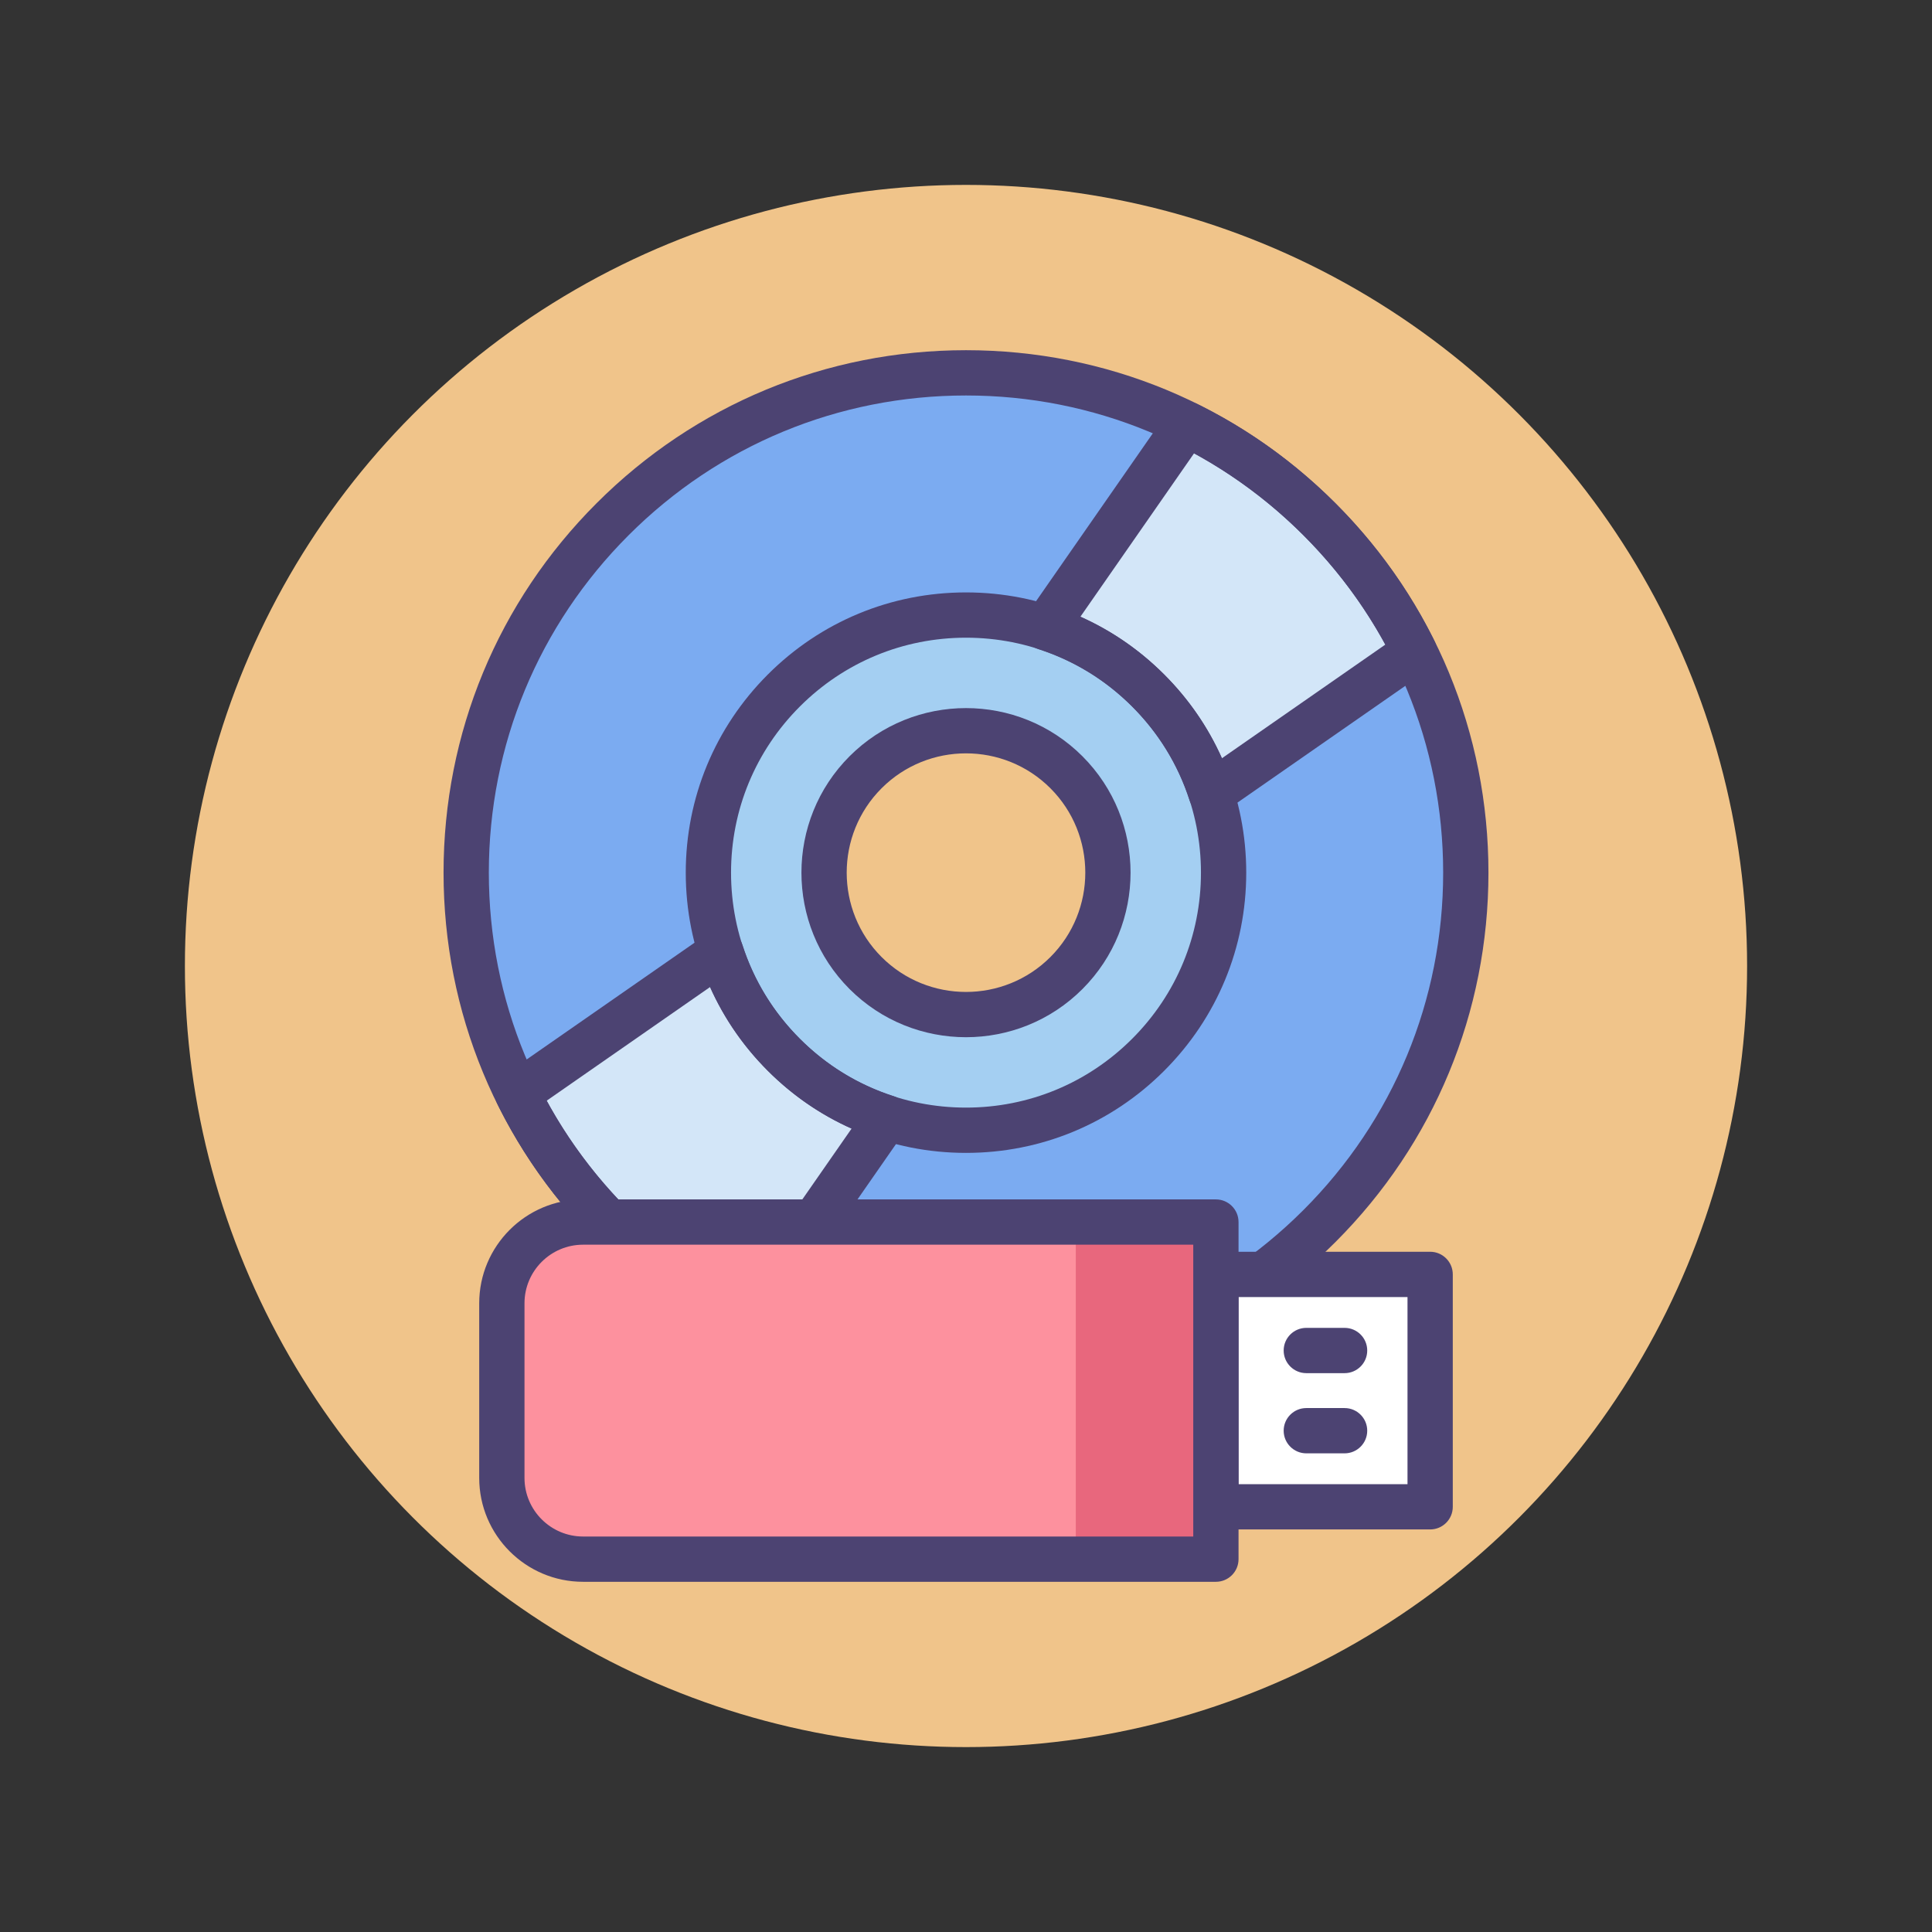 <?xml version="1.0" encoding="utf-8"?>
<!-- Generator: Adobe Illustrator 22.1.0, SVG Export Plug-In . SVG Version: 6.00 Build 0)  -->
<svg version="1.1" id="Icon_Set" xmlns="http://www.w3.org/2000/svg" xmlns:xlink="http://www.w3.org/1999/xlink" x="0px" y="0px"
	 viewBox="0 0 512 512" style="enable-background:new 0 0 512 512;" xml:space="preserve">
<rect x="0" y="0" width="512" height="512" fill="#333333" stroke="none"/>
<style type="text/css">
	.st0{fill:#F0C48A;}
	.st1{fill:#D3E6F8;}
	.st2{fill:#4C4372;}
	.st3{fill:#FD919E;}
	.st4{fill:#E8677D;}
	.st5{fill:#FFFFFF;}
	.st6{fill:#A4CFF2;}
	.st7{fill:#7BABF1;}
</style>
<g id="Data_Storage">
	<g>
		<g>
			<circle class="st0" cx="256" cy="256" r="207"/>
		</g>
	</g>
	<g>
		<g>
			<g>
				<path class="st7" d="M349.659,137.602c-51.727-51.727-135.592-51.727-187.319,0c-51.727,51.726-51.727,135.592,0,187.319
					c51.727,51.727,135.592,51.727,187.319,0C401.386,273.194,401.386,189.328,349.659,137.602z M282.609,257.87
					c-14.696,14.696-38.522,14.696-53.218,0c-14.696-14.696-14.696-38.522,0-53.218c14.696-14.696,38.522-14.696,53.218,0
					C297.305,219.348,297.305,243.174,282.609,257.87z"/>
			</g>
			<g>
				<path class="st1" d="M304.272,182.99c7.915,7.915,13.461,17.296,16.676,27.264l53.92-37.505
					c-6.248-12.69-14.649-24.588-25.208-35.147c-10.559-10.559-22.457-18.96-35.147-25.208l-37.505,53.92
					C286.976,169.529,296.357,175.075,304.272,182.99z"/>
			</g>
			<g>
				<path class="st1" d="M207.728,279.533c-7.915-7.915-13.461-17.296-16.676-27.264l-53.92,37.505
					c6.248,12.69,14.649,24.588,25.208,35.147c10.559,10.559,22.457,18.96,35.147,25.208l37.505-53.92
					C225.024,292.994,215.644,287.448,207.728,279.533z"/>
			</g>
			<g>
				<path class="st2" d="M256,369.716c-36.982,0-71.751-14.402-97.901-40.553c-26.151-26.15-40.554-60.919-40.554-97.902
					c0-36.982,14.402-71.751,40.554-97.902c26.15-26.151,60.919-40.553,97.901-40.553s71.751,14.402,97.901,40.553
					c26.151,26.15,40.554,60.919,40.554,97.902c0,36.983-14.402,71.752-40.554,97.902l0,0l0,0
					C327.751,355.314,292.982,369.716,256,369.716z M256,104.807c-33.777,0-65.532,13.154-89.416,37.038
					c-23.885,23.884-37.039,55.64-37.039,89.417c0,33.777,13.154,65.533,37.038,89.417c23.885,23.884,55.64,37.038,89.417,37.038
					s65.532-13.154,89.416-37.038c0.001,0,0.001,0,0.001,0c23.884-23.884,37.038-55.64,37.038-89.417
					c0-33.777-13.154-65.532-37.038-89.417C321.532,117.96,289.777,104.807,256,104.807z"/>
			</g>
			<g>
				<path class="st6" d="M304.272,182.99c-26.66-26.659-69.883-26.659-96.543,0c-26.66,26.66-26.66,69.884,0,96.543
					c26.66,26.66,69.883,26.66,96.543,0C330.931,252.874,330.931,209.65,304.272,182.99z M282.609,257.87
					c-14.696,14.696-38.522,14.696-53.218,0c-14.696-14.696-14.696-38.522,0-53.218c14.696-14.696,38.522-14.696,53.218,0
					C297.305,219.348,297.305,243.174,282.609,257.87z"/>
			</g>
			<g>
				<path class="st2" d="M256,274.872c-11.173,0-22.346-4.253-30.852-12.758c-17.012-17.012-17.012-44.692-0.001-61.704
					c17.014-17.011,44.692-17.011,61.704,0c17.012,17.012,17.012,44.692,0.001,61.704c-0.001,0-0.001,0-0.001,0
					C278.346,270.619,267.173,274.872,256,274.872z M256,199.646c-8.101,0-16.199,3.082-22.367,9.249
					c-12.332,12.333-12.332,32.4,0.001,44.733c12.331,12.332,32.398,12.333,44.733,0c12.332-12.333,12.332-32.4-0.001-44.733
					C272.201,202.729,264.1,199.646,256,199.646z M282.609,257.871h0.01H282.609z"/>
			</g>
			<g>
				<path class="st2" d="M320.947,216.254c-0.645,0-1.293-0.104-1.919-0.315c-1.802-0.608-3.208-2.034-3.791-3.843
					c-3.05-9.457-8.167-17.822-15.208-24.863c-7.041-7.041-15.406-12.158-24.863-15.208c-1.81-0.584-3.235-1.99-3.843-3.792
					c-0.608-1.801-0.326-3.784,0.759-5.345l37.505-53.92c1.695-2.436,4.914-3.268,7.576-1.957
					c13.583,6.688,25.944,15.552,36.739,26.348c10.795,10.795,19.66,23.156,26.348,36.74c1.311,2.662,0.479,5.882-1.957,7.576
					l-53.92,37.505C323.355,215.888,322.157,216.254,320.947,216.254z M286.308,163.452c8.263,3.672,15.708,8.797,22.206,15.295
					c6.499,6.499,11.624,13.944,15.296,22.207l43.308-30.124c-5.777-10.615-13.062-20.348-21.699-28.986
					c-8.64-8.639-18.372-15.923-28.987-21.701L286.308,163.452z"/>
			</g>
			<g>
				<path class="st2" d="M197.484,356.129c-0.895,0-1.799-0.2-2.647-0.618c-13.581-6.686-25.941-15.55-36.738-26.348
					c-10.797-10.796-19.662-23.157-26.349-36.739c-1.311-2.662-0.479-5.882,1.957-7.576l53.92-37.505
					c1.56-1.085,3.544-1.366,5.345-0.759c1.802,0.608,3.208,2.034,3.791,3.843c3.05,9.457,8.167,17.822,15.208,24.863
					c7.042,7.042,15.407,12.159,24.863,15.208c1.81,0.583,3.235,1.99,3.843,3.792c0.608,1.801,0.327,3.784-0.759,5.345
					l-37.505,53.919C201.259,355.214,199.396,356.129,197.484,356.129z M144.883,291.692c5.777,10.614,13.061,20.346,21.7,28.986
					c8.641,8.64,18.372,15.924,28.986,21.701l30.123-43.307c-8.263-3.672-15.707-8.797-22.206-15.296s-11.624-13.944-15.296-22.207
					L144.883,291.692z"/>
			</g>
			<g>
				<path class="st2" d="M256,305.528c-19.838,0-38.487-7.725-52.515-21.752c-14.026-14.027-21.752-32.677-21.752-52.514
					c0-19.837,7.726-38.488,21.753-52.515c14.026-14.027,32.676-21.752,52.514-21.752s38.487,7.725,52.515,21.752
					c14.026,14.027,21.752,32.677,21.752,52.515c0,19.837-7.726,38.487-21.753,52.514h0.001c-0.001,0-0.001,0-0.001,0
					C294.487,297.803,275.838,305.528,256,305.528z M256,168.995c-16.632,0-32.269,6.477-44.028,18.237
					c-11.762,11.761-18.238,27.397-18.238,44.029c0,16.632,6.477,32.268,18.237,44.029s27.397,18.237,44.029,18.237
					s32.269-6.477,44.028-18.237c0.001,0,0.001,0,0.001,0c11.761-11.761,18.237-27.397,18.237-44.029
					c0-16.632-6.477-32.269-18.237-44.029S272.632,168.995,256,168.995z"/>
			</g>
		</g>
		<g>
			<g>
				<path class="st3" d="M132.997,391.668v-46.287c0-11.888,9.637-21.525,21.525-21.525h167.704v89.337H154.522
					C142.634,413.193,132.997,403.556,132.997,391.668z"/>
			</g>
			<g>
				
					<rect x="319.82" y="340.137" transform="matrix(-1.836970e-16 1 -1 -1.836970e-16 719.139 17.91)" class="st5" width="61.588" height="56.776"/>
			</g>
			<g>
				<path class="st2" d="M379.003,405.319h-56.776c-3.313,0-6-2.687-6-6V337.73c0-3.313,2.687-6,6-6h56.776c3.313,0,6,2.687,6,6
					v61.588C385.003,402.632,382.316,405.319,379.003,405.319z M328.227,393.319h44.776V343.73h-44.776V393.319z"/>
			</g>
			<g>
				<g>
					<path class="st2" d="M356.33,363.898h-10.144c-3.313,0-6-2.687-6-6s2.687-6,6-6h10.144c3.313,0,6,2.687,6,6
						S359.644,363.898,356.33,363.898z"/>
				</g>
				<g>
					<path class="st2" d="M356.33,385.151h-10.144c-3.313,0-6-2.687-6-6s2.687-6,6-6h10.144c3.313,0,6,2.687,6,6
						S359.644,385.151,356.33,385.151z"/>
				</g>
			</g>
			<g>
				<rect x="285.097" y="323.856" class="st4" width="37.129" height="89.337"/>
			</g>
			<g>
				<path class="st2" d="M322.227,419.193H154.522c-15.178,0-27.525-12.348-27.525-27.525v-46.287
					c0-15.178,12.348-27.525,27.525-27.525h167.704c3.313,0,6,2.687,6,6v89.337C328.227,416.507,325.54,419.193,322.227,419.193z
					 M154.522,329.856c-8.561,0-15.525,6.965-15.525,15.525v46.287c0,8.561,6.965,15.525,15.525,15.525h161.704v-77.337H154.522z"/>
			</g>
		</g>
	</g>
</g>
</svg>

